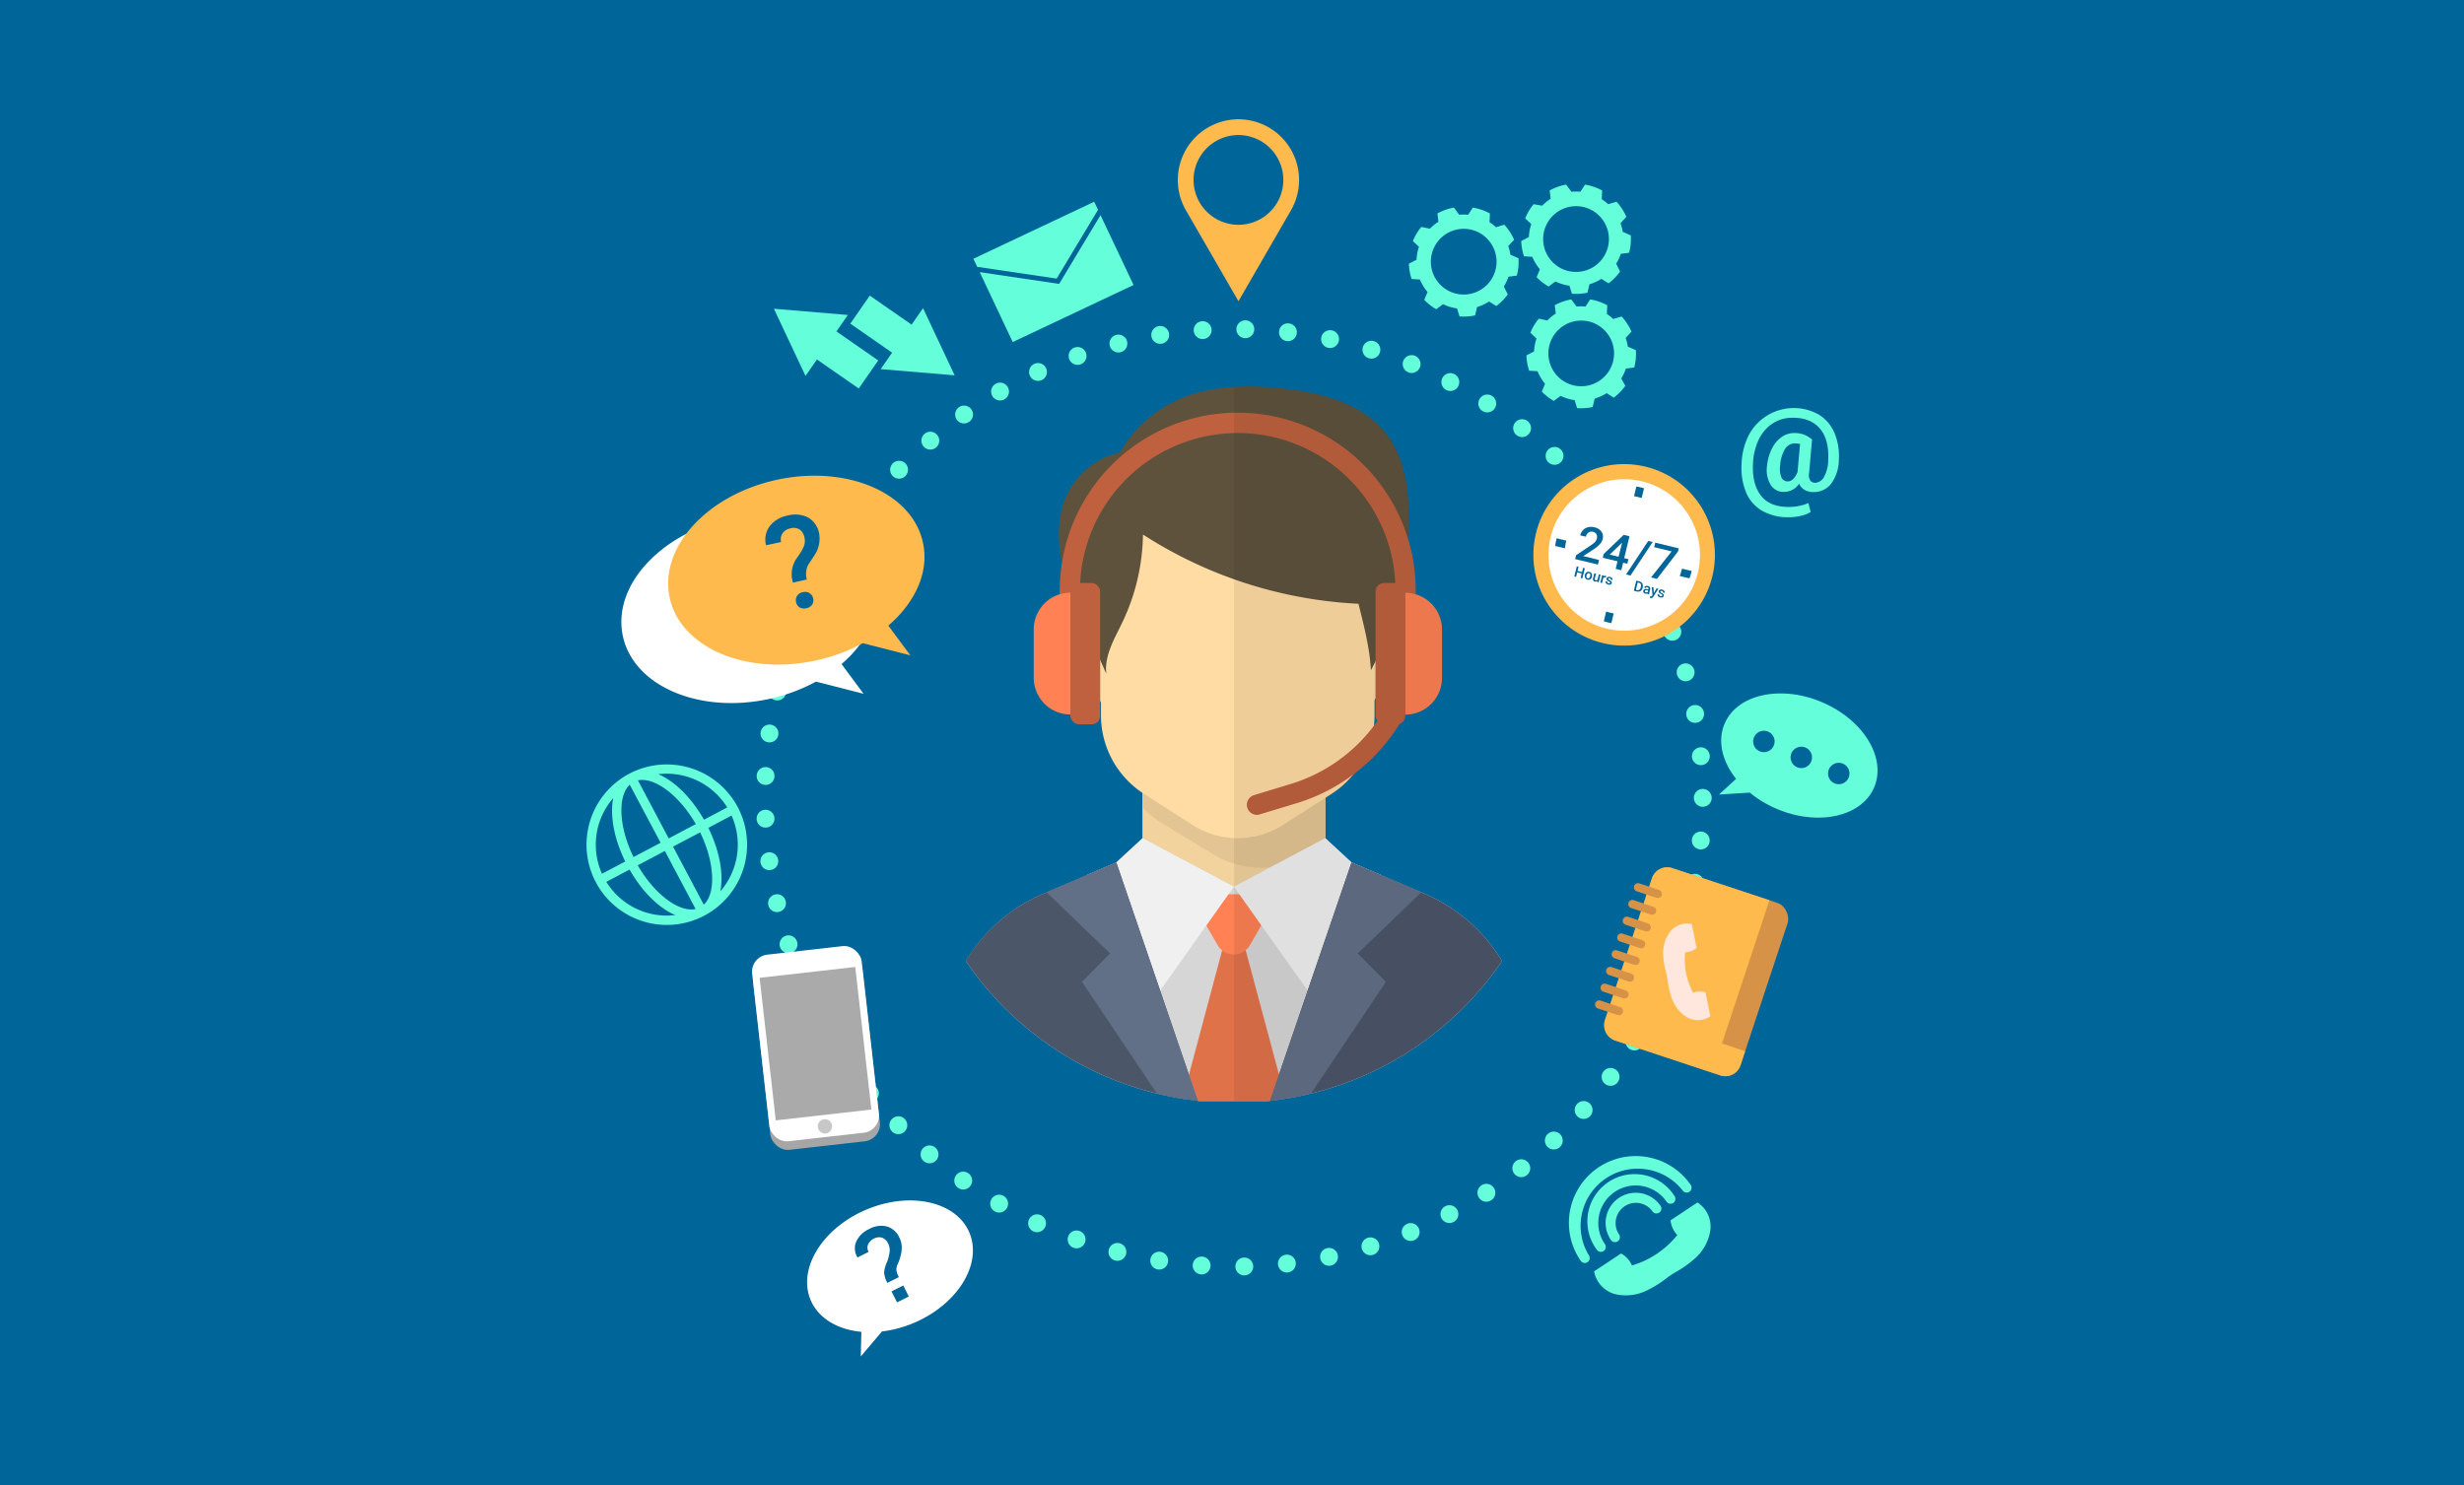 <svg xmlns="http://www.w3.org/2000/svg" xmlns:xlink="http://www.w3.org/1999/xlink" viewBox="0 0 690 416"><defs><style>.cls-1,.cls-4{fill:none;}.cls-2{isolation:isolate;}.cls-3{fill:#069;}.cls-4{stroke:#64ffda;stroke-linecap:round;stroke-linejoin:round;stroke-width:5px;stroke-dasharray:0 11.96;}.cls-5{fill:#64ffda;}.cls-6{fill:#fff;}.cls-7{fill:#ffba4e;}.cls-8{fill:#a6a6a6;}.cls-9{fill:#aaa;}.cls-10{fill:#c7c7c7;}.cls-11{fill:#d69247;}.cls-12{fill:#cf6845;}.cls-13{fill:#ffe7de;}.cls-14{clip-path:url(#clip-path);}.cls-15{fill:#f2d29d;}.cls-16{fill:#e3c593;}.cls-17{fill:#edcd99;}.cls-18{fill:#ffdca4;}.cls-19{fill:#5e523d;}.cls-20{fill:#d6d6d6;}.cls-21{fill:#e0724a;}.cls-22{fill:#ff8154;}.cls-23{fill:#f0f0f0;}.cls-24{fill:#4b5669;}.cls-25{fill:#616f87;}.cls-26{fill:#bf613f;}.cls-27{opacity:0.07;mix-blend-mode:multiply;}</style><clipPath id="clip-path"><path class="cls-1" d="M436.36,178.45a90.83,90.83,0,1,0-179.48,19.84,90.83,90.83,0,1,0,177.3,0A90.63,90.63,0,0,0,436.36,178.45Z"/></clipPath></defs><title>103511-OM1GBY-922</title><g class="cls-2"><g id="ARTBOARD2"><rect class="cls-3" width="690" height="416"/><circle class="cls-4" cx="345.53" cy="223.47" r="131.3"/><path class="cls-5" d="M429.46,57.2l-.23.29a15.65,15.65,0,0,0-2.13,3.67l1.71,1.61a12.92,12.92,0,0,0-.67,3.62L426,67.51a15.23,15.23,0,0,0,.77,4.28l2.34.14a13.44,13.44,0,0,0,2.11,3.51l-.91,2.2a16.47,16.47,0,0,0,1.58,1.42,14.42,14.42,0,0,0,1.77,1.19l1.91-1.42a13.26,13.26,0,0,0,3.92,1.2l.7,2.24a15.49,15.49,0,0,0,4.35-.29l.56-2.36a13.65,13.65,0,0,0,3.35-1.52l2,1.26a15.42,15.42,0,0,0,3-3l.23-.3-1.11-2.2a13.32,13.32,0,0,0,1.3-2.76l2.34-.31a15.33,15.33,0,0,0,.46-4.86l-2.26-1a14.38,14.38,0,0,0-.6-2.43l1.62-1.77a15.15,15.15,0,0,0-2.75-4.23l-2.34.7c-.28-.26-.57-.51-.87-.74s-.61-.46-.93-.67l.11-2.44a15.5,15.5,0,0,0-4.78-1.64l-1.31,2a13.91,13.91,0,0,0-2.5,0l-1.5-2a15.23,15.23,0,0,0-4.6,1.63l.27,2.34a13.11,13.11,0,0,0-2.36,1.93ZM447,59.69a9.21,9.21,0,1,1-12.92,1.6A9.21,9.21,0,0,1,447,59.69Z"/><path class="cls-5" d="M398,63.56l-.23.29a15.41,15.41,0,0,0-2.12,3.67l1.7,1.61a12.86,12.86,0,0,0-.67,3.62l-2.15,1.11a15.3,15.3,0,0,0,.77,4.29l2.34.14a13,13,0,0,0,2.12,3.5l-.92,2.2a15.55,15.55,0,0,0,1.59,1.43,16.48,16.48,0,0,0,1.76,1.19l1.91-1.42a13.26,13.26,0,0,0,3.92,1.2l.7,2.24a15.49,15.49,0,0,0,4.35-.29l.56-2.36A13.32,13.32,0,0,0,417,84.45l2,1.26a15.14,15.14,0,0,0,3-2.95l.23-.29-1.11-2.21a13.08,13.08,0,0,0,1.3-2.76l2.34-.3a15.39,15.39,0,0,0,.47-4.86l-2.27-1a12.88,12.88,0,0,0-.6-2.43L424,67.17a15,15,0,0,0-2.75-4.23l-2.34.7c-.28-.26-.56-.51-.87-.75s-.61-.45-.93-.66l.11-2.44a15.27,15.27,0,0,0-4.77-1.64l-1.32,2a13,13,0,0,0-2.5,0l-1.5-2a15.32,15.32,0,0,0-4.6,1.63l.27,2.34a12.7,12.7,0,0,0-2.36,1.93Zm17.55,2.49a9.2,9.2,0,1,1-12.92,1.59A9.21,9.21,0,0,1,415.57,66.05Z"/><path class="cls-5" d="M430.92,89.25c-.08.09-.15.19-.23.29a15.39,15.39,0,0,0-2.13,3.66l1.71,1.61a12.92,12.92,0,0,0-.67,3.62l-2.15,1.12a15.23,15.23,0,0,0,.77,4.28l2.34.14a13.44,13.44,0,0,0,2.11,3.51l-.91,2.2a16.47,16.47,0,0,0,1.58,1.42,14.42,14.42,0,0,0,1.77,1.19l1.91-1.42a13.26,13.26,0,0,0,3.92,1.2l.7,2.24A15.49,15.49,0,0,0,446,114l.56-2.36a13.65,13.65,0,0,0,3.35-1.52l2,1.26a15.42,15.42,0,0,0,3-3l.23-.3L454,106a13.08,13.08,0,0,0,1.3-2.76l2.34-.31a15.3,15.3,0,0,0,.46-4.85l-2.26-1a14.38,14.38,0,0,0-.6-2.43l1.62-1.77a15.15,15.15,0,0,0-2.75-4.23l-2.34.7c-.28-.26-.57-.51-.87-.74s-.61-.46-.93-.67l.11-2.44a15.5,15.5,0,0,0-4.78-1.64l-1.31,2a13.91,13.91,0,0,0-2.5,0l-1.5-2a15.23,15.23,0,0,0-4.6,1.63l.27,2.34a13.11,13.11,0,0,0-2.36,1.93Zm17.54,2.49a9.2,9.2,0,1,1-12.92,1.59A9.2,9.2,0,0,1,448.46,91.74Z"/><path class="cls-6" d="M245.35,162.77c-3-14-21.35-21.85-40.93-17.61s-33,19-30,33,21.36,21.85,40.94,17.61a49.32,49.32,0,0,0,13.15-4.86l13.32,3.41L235.66,186C243.2,179.51,247.14,171,245.35,162.77Z"/><path class="cls-7" d="M258.46,152c-3-14-21.35-21.85-40.93-17.61s-33,19-30,33,21.35,21.85,40.94,17.6a49.09,49.09,0,0,0,13.15-4.85l13.31,3.41-6.17-8.32C256.31,168.71,260.25,160.2,258.46,152Z"/><path class="cls-3" d="M222.06,163.19a7.85,7.85,0,0,1,1.39-7.31,17.75,17.75,0,0,0,1.64-2.81,4.22,4.22,0,0,0,.2-2.43,3.63,3.63,0,0,0-1.35-2.32,3.19,3.19,0,0,0-2.56-.34,3.49,3.49,0,0,0-2.22,1.36,3,3,0,0,0-.42,2.47l-4.22.91a6.35,6.35,0,0,1,1-5.32,8.19,8.19,0,0,1,5.06-3,8,8,0,0,1,5.82.6,6.5,6.5,0,0,1,3,4.53,8.3,8.3,0,0,1-1.43,6.15l-1.68,2.57a5.82,5.82,0,0,0-.36,4.06Zm.87,5.46a2.28,2.28,0,0,1,.29-1.79,2.43,2.43,0,0,1,1.6-1,2.4,2.4,0,0,1,1.89.27,2.29,2.29,0,0,1,1,1.5,2.23,2.23,0,0,1-.28,1.72,2.82,2.82,0,0,1-3.54.77A2.27,2.27,0,0,1,222.93,168.65Z"/><rect class="cls-8" x="213.21" y="268.44" width="30.86" height="52.6" rx="4.81" ry="4.81" transform="translate(-31.66 27.54) rotate(-6.45)"/><rect class="cls-6" x="212.94" y="266.03" width="30.86" height="52.6" rx="4.81" ry="4.81" transform="translate(-31.39 27.5) rotate(-6.45)"/><rect class="cls-9" x="214.89" y="272.23" width="26.95" height="40.19" transform="translate(-31.39 27.5) rotate(-6.45)"/><path class="cls-10" d="M233,315.29a2,2,0,1,1-2.25-1.79A2,2,0,0,1,233,315.29Z"/><path class="cls-5" d="M486.17,218.15l-4.79,4.39L490,222a30.78,30.78,0,0,0,7.52,4.54c11.56,4.93,23.79,2.24,27.3-6s-3-18.92-14.58-23.85-23.78-2.23-27.29,6C480.87,207.57,482.29,213.28,486.17,218.15Zm26-2.71a3,3,0,0,1,3.89-1.56,3,3,0,1,1-3.89,1.56ZM501.65,211a3,3,0,1,1,1.57,3.89A3,3,0,0,1,501.65,211Zm-10.48-4.46a3,3,0,1,1,1.57,3.88A3,3,0,0,1,491.17,206.51Z"/><path class="cls-5" d="M176.2,216.72a22.48,22.48,0,1,0,30.39,9.34A22.51,22.51,0,0,0,176.2,216.72Zm27.45,9.43-6.51,3.45c-3.58-6.3-8.3-10.85-12.8-12.76A19.93,19.93,0,0,1,203.65,226.15Zm-27.3-6.37L185,236.05l-7.59,4C173.28,231.67,172.9,223,176.35,219.78Zm9.83,18.56,8.62,16.27c-4.63,1-11.56-4.14-16.21-12.25Zm10.91,15.06-8.62-16.27,7.59-4C200.16,241.51,200.54,250.14,197.09,253.4Zm-9.83-18.56-8.62-16.27c4.63-1,11.56,4.14,16.21,12.25Zm-15.54-11.31c-.94,4.79.17,11.25,3.37,17.76l-6.51,3.44A19.9,19.9,0,0,1,171.72,223.53ZM169.79,247l6.51-3.45c3.58,6.31,8.3,10.85,12.8,12.76A19.91,19.91,0,0,1,169.79,247Zm31.93,2.63c.94-4.79-.17-11.25-3.36-17.76l6.5-3.45A19.92,19.92,0,0,1,201.72,249.65Z"/><rect class="cls-11" x="455" y="246.72" width="40.01" height="50.87" rx="4.49" ry="4.49" transform="translate(109.76 -135.63) rotate(18.34)"/><path class="cls-7" d="M482.21,292.26l13.29-40.11-27.22-9a4.48,4.48,0,0,0-5.67,2.85l-13.18,39.76a4.49,4.49,0,0,0,2.84,5.68l29.46,9.76a4.49,4.49,0,0,0,5.68-2.85l1.3-3.92Z"/><path class="cls-11" d="M463.86,251.47l-5.53-1.83a1.17,1.17,0,0,1-.74-1.47h0a1.16,1.16,0,0,1,1.47-.74l5.53,1.83a1.15,1.15,0,0,1,.73,1.47h0A1.15,1.15,0,0,1,463.86,251.47Z"/><path class="cls-11" d="M462.3,256.16l-5.53-1.84a1.15,1.15,0,0,1-.74-1.46h0a1.17,1.17,0,0,1,1.47-.74L463,254a1.16,1.16,0,0,1,.74,1.47h0A1.16,1.16,0,0,1,462.3,256.16Z"/><path class="cls-11" d="M460.75,260.85,455.22,259a1.16,1.16,0,0,1-.74-1.46h0a1.16,1.16,0,0,1,1.47-.74l5.53,1.83a1.16,1.16,0,0,1,.74,1.47h0A1.17,1.17,0,0,1,460.75,260.85Z"/><path class="cls-11" d="M459.19,265.54l-5.53-1.84a1.16,1.16,0,0,1-.74-1.47h0a1.16,1.16,0,0,1,1.47-.73l5.53,1.83a1.16,1.16,0,0,1,.74,1.47h0A1.16,1.16,0,0,1,459.19,265.54Z"/><path class="cls-11" d="M457.64,270.23l-5.53-1.84a1.16,1.16,0,0,1-.74-1.47h0a1.15,1.15,0,0,1,1.47-.73l5.53,1.83a1.16,1.16,0,0,1,.74,1.47h0A1.16,1.16,0,0,1,457.64,270.23Z"/><path class="cls-11" d="M456.08,274.91l-5.53-1.83a1.15,1.15,0,0,1-.73-1.47h0a1.16,1.16,0,0,1,1.47-.74l5.53,1.84a1.15,1.15,0,0,1,.73,1.47h0A1.15,1.15,0,0,1,456.08,274.91Z"/><path class="cls-11" d="M454.53,279.6,449,277.77a1.16,1.16,0,0,1-.74-1.47h0a1.16,1.16,0,0,1,1.47-.74l5.53,1.84a1.16,1.16,0,0,1,.74,1.47h0A1.15,1.15,0,0,1,454.53,279.6Z"/><path class="cls-11" d="M453,284.29l-5.54-1.83a1.17,1.17,0,0,1-.73-1.47h0a1.16,1.16,0,0,1,1.47-.74l5.53,1.84a1.15,1.15,0,0,1,.73,1.47h0A1.16,1.16,0,0,1,453,284.29Z"/><path class="cls-12" d="M479,284.64h0S479,284.66,479,284.64Z"/><path class="cls-12" d="M473.76,258.76Z"/><path class="cls-13" d="M467.57,261.11a10.05,10.05,0,0,0-1.81,6.63,22.39,22.39,0,0,0,.8,4.66,20.07,20.07,0,0,1,.48,2.43,22.68,22.68,0,0,0,1.06,4.61,10,10,0,0,0,4.23,5.42,6.14,6.14,0,0,0,6.62-.21s0-.06,0,0l-1.35-6.73a5.21,5.21,0,0,0-3.44.15,19.43,19.43,0,0,1-2.27-11.36,5.14,5.14,0,0,0,3.22-1.18l-1.34-6.73s0,0,0,0A6.1,6.1,0,0,0,467.57,261.11Z"/><polygon class="cls-5" points="295.89 78.03 307.48 58.77 306.41 56.51 272.58 72.48 273.65 74.74 295.89 78.03"/><polygon class="cls-5" points="296.6 79.52 274.36 76.23 283.6 95.8 317.43 79.82 308.18 60.26 296.6 79.52"/><g class="cls-14"><rect class="cls-15" x="319.91" y="193.35" width="51.23" height="58.89"/><path class="cls-16" d="M319.91,226.13a26,26,0,0,0,5.39,4.37l14.47,8.79a25.85,25.85,0,0,0,26.87,0l4.51-2.74v-43.2H319.91Z"/><path class="cls-17" d="M313.18,200.38c-4.74-1.67-7.24-7-9.24-11.82-1.84-4.45-3.7-9-4.08-13.83-.17-2.18.09-4.65,1.68-6a5,5,0,0,1,4.59-.83,15.2,15.2,0,0,1,4.32,2.24C319,175.74,317.4,190.76,313.18,200.38Z"/><path class="cls-17" d="M380.26,199.45c4.74-1.66,7.24-7,9.24-11.82,1.84-4.44,3.7-9,4.08-13.83.17-2.18-.08-4.64-1.68-6a5,5,0,0,0-4.59-.84,15.1,15.1,0,0,0-4.32,2.25C374.48,174.82,376.05,189.83,380.26,199.45Z"/><path class="cls-18" d="M373.1,222.21,359.36,231a23.49,23.49,0,0,1-25.51,0l-13.73-8.79a26.17,26.17,0,0,1-11.81-22.11V145.72h76.6V200.1A26.19,26.19,0,0,1,373.1,222.21Z"/><path class="cls-19" d="M383.9,187.74c-.3-6.17-2-12.66-3.48-18.63a122.26,122.26,0,0,1-60.35-19.39,58.84,58.84,0,0,1-5.74,24.52c-2.21,4.61-5.12,9.35-4.53,14.48-2.11-4.71-3.85-9-6-13.71-2.49-5.55-5-11.14-6.33-17.11s-1.44-12.42.81-18.08a21.49,21.49,0,0,1,15.29-13.06,36.08,36.08,0,0,1,21.06-16.55c8.52-2.47,17.53-2.29,26.29-1.19,10.55,1.33,21.88,4.58,28.11,13.64,4.38,6.37,5.48,14.61,5.44,22.48A90.75,90.75,0,0,1,383.9,187.74Z"/><path class="cls-20" d="M345.53,248.35,320,234.76l-7.36,6.8-20.54,8.8a46.73,46.73,0,0,0-25.81,27.85l-4.12,30.17h83.41Z"/><path class="cls-20" d="M345.53,248.35l25.58-13.59,7.36,6.8,20.54,8.8a46.73,46.73,0,0,1,25.81,27.85l4.12,30.17H345.53Z"/><polygon class="cls-21" points="345.53 253.86 332.93 301.05 335.44 308.38 355.62 308.38 358.16 300.96 345.53 253.86"/><path class="cls-22" d="M341,264.75l-3.74-6.47a5.2,5.2,0,0,1,4.51-7.8h7.46a5.2,5.2,0,0,1,4.51,7.8L350,264.75A5.2,5.2,0,0,1,341,264.75Z"/><polygon class="cls-23" points="378.47 241.56 386.81 245.13 368.85 281.2 345.53 248.35 371.11 234.76 378.47 241.56"/><path class="cls-24" d="M428.94,308.38H355.62l22.85-66.82,20.54,8.8a46.73,46.73,0,0,1,25.81,27.85Z"/><path class="cls-25" d="M398,249.92c-9.12,8.84-17.8,17.12-17.8,17.12L388.1,275l-22.39,33.41H355.62l22.85-66.82Z"/><polygon class="cls-23" points="312.59 241.56 304.25 245.13 322.21 281.2 345.53 248.35 319.95 234.76 312.59 241.56"/><path class="cls-24" d="M262.12,308.38h73.32l-22.85-66.82-20.54,8.8a46.73,46.73,0,0,0-25.81,27.85Z"/><path class="cls-25" d="M293.09,249.92c9.12,8.84,17.8,17.12,17.8,17.12L303,275l22.39,33.41h10.09l-22.85-66.82Z"/><path class="cls-26" d="M302.43,199.45h-5.66V166.13a49.84,49.84,0,1,1,99.67,0v32h-5.66v-32a44.18,44.18,0,1,0-88.35,0Z"/><path class="cls-22" d="M299.76,166h0a0,0,0,0,1,0,0v34.12a0,0,0,0,1,0,0h0a10.28,10.28,0,0,1-10.28-10.28V176.3A10.28,10.28,0,0,1,299.76,166Z"/><rect class="cls-26" x="299.76" y="163.29" width="8.31" height="39.58" rx="2.33" ry="2.33"/><path class="cls-26" d="M352,228.24a2.83,2.83,0,0,1-.82-5.54l10.2-3.1a45.86,45.86,0,0,0,30.48-30.2,2.83,2.83,0,1,1,5.4,1.69A51.5,51.5,0,0,1,363,225l-10.2,3.09A2.6,2.6,0,0,1,352,228.24Z"/><path class="cls-22" d="M403.8,166h0a0,0,0,0,1,0,0v34.12a0,0,0,0,1,0,0h0a10.28,10.28,0,0,1-10.28-10.28V176.3A10.28,10.28,0,0,1,403.8,166Z" transform="translate(797.33 366.16) rotate(-180)"/><rect class="cls-26" x="385.21" y="163.29" width="8.31" height="39.58" rx="2.33" ry="2.33" transform="translate(778.73 366.16) rotate(180)"/><path class="cls-27" d="M399,250.36l-1-.44-19.5-8.36-7.32-6.76V223.46l2-1.25a24.84,24.84,0,0,0,6-5.39,51.52,51.52,0,0,0,12.79-14,2.35,2.35,0,0,0,1.64-2.23v-.4h0a10.28,10.28,0,0,0,10.28-10.28V176.3a10.28,10.28,0,0,0-7.36-9.86v-.31a49.43,49.43,0,0,0-2.19-14.63q.22-3.18.26-6.36c0-7.87-1.06-16.11-5.44-22.48C382.84,113.6,371.51,110.35,361,109a83,83,0,0,0-15.43-.64v200h83.41l-4.12-30.17A46.73,46.73,0,0,0,399,250.36Zm-14.1-50.26v-4l.3-.37v4.86a2.29,2.29,0,0,0,.46,1.38c-.31.44-.62.88-.95,1.31A27.11,27.11,0,0,0,384.91,200.1Z"/></g><circle class="cls-7" cx="454.8" cy="155.41" r="25.42" transform="translate(258.21 593.98) rotate(-84.72)"/><circle class="cls-6" cx="454.8" cy="155.41" r="21.21" transform="translate(207.69 567.64) rotate(-77.92)"/><path class="cls-3" d="M438.6,151.49a.19.19,0,0,0,0-.07l-2.71-.66a.25.25,0,0,0,0,.07,19.12,19.12,0,0,0-.38,2.09l2.73.66A16.92,16.92,0,0,1,438.6,151.49Z"/><path class="cls-3" d="M471,159.33a16.92,16.92,0,0,1-.63,2l2.74.66c.23-.66.44-1.33.61-2,0,0,0,0,0-.07l-2.71-.65A.64.64,0,0,0,471,159.33Z"/><path class="cls-3" d="M458.24,136.26l-.66,2.72c.38.06.76.14,1.14.23s.67.17,1,.27l.66-2.72-1-.27C459,136.4,458.62,136.33,458.24,136.26Z"/><path class="cls-3" d="M451.23,174.54l.66-2.72c-.34-.06-.67-.13-1-.21s-.75-.2-1.11-.32l-.66,2.72c.37.12.74.22,1.12.31S450.9,174.48,451.23,174.54Z"/><path class="cls-3" d="M447.47,158.13l-6.38-1.54.27-1.09,4-2.68a8.53,8.53,0,0,0,1.28-1,2.19,2.19,0,0,0,.53-1,1.62,1.62,0,0,0-.11-1.18,1.4,1.4,0,0,0-.93-.67,1.59,1.59,0,0,0-1.3.18,1.9,1.9,0,0,0-.73,1.18l-1.58-.38a3,3,0,0,1,.77-1.46,2.77,2.77,0,0,1,1.38-.81,3.59,3.59,0,0,1,1.78,0,3.25,3.25,0,0,1,2,1.22,2.48,2.48,0,0,1,.34,2.1,3.37,3.37,0,0,1-.76,1.39,8.85,8.85,0,0,1-1.74,1.45l-2.92,1.92,4.4,1.07Z"/><path class="cls-3" d="M454.83,156.34l1.18.28-.3,1.27-1.18-.28-.51,2.1-1.58-.38.51-2.11-4.1-1,.19-1,5.64-5.41,1.63.39Zm-4.06-1,2.48.59,1-3.95-.17.18Z"/><path class="cls-3" d="M456.59,161.2l-1.24-.3,6.22-9.39,1.24.3Z"/><path class="cls-3" d="M469.9,154.46,464,162.14l-1.66-.4,5.77-7.3-4.9-1.18.31-1.27,6.56,1.59Z"/><path class="cls-3" d="M443.12,162l-.49-.12.3-1.26-1.27-.31-.3,1.26-.5-.11.69-2.84.49.12-.28,1.18,1.27.3.28-1.18.49.12Z"/><path class="cls-3" d="M443.83,161a1.15,1.15,0,0,1,.25-.52.87.87,0,0,1,.44-.3.9.9,0,0,1,.54,0,.92.92,0,0,1,.63.44,1.13,1.13,0,0,1,.11.8l0,.11a1.32,1.32,0,0,1-.26.53,1,1,0,0,1-.43.3,1.13,1.13,0,0,1-.55,0,1,1,0,0,1-.64-.47,1.14,1.14,0,0,1-.08-.86Zm.46.16a.88.88,0,0,0,0,.54.45.45,0,0,0,.33.28.45.45,0,0,0,.42-.1.88.88,0,0,0,.26-.52.82.82,0,0,0,0-.54.46.46,0,0,0-.33-.27.44.44,0,0,0-.41.09A1,1,0,0,0,444.29,161.17Z"/><path class="cls-3" d="M447.26,162.76a.78.78,0,0,1-.66.11.7.7,0,0,1-.47-.33.93.93,0,0,1,0-.63l.33-1.36.47.11-.33,1.36c-.06.27,0,.43.24.49a.48.48,0,0,0,.52-.14l.37-1.51.47.11-.51,2.11-.44-.11Z"/><path class="cls-3" d="M449.66,161.79l-.19-.07a.45.45,0,0,0-.5.15l-.35,1.44-.47-.11.51-2.11.45.11-.05.24a.54.54,0,0,1,.54-.16.38.38,0,0,1,.17.06Z"/><path class="cls-3" d="M450.87,163.25a.23.23,0,0,0-.06-.22,1,1,0,0,0-.31-.2,1.66,1.66,0,0,1-.38-.23.56.56,0,0,1-.23-.58.59.59,0,0,1,.34-.4,1.09,1.09,0,0,1,1.19.29.61.61,0,0,1,.12.55l-.47-.12a.32.32,0,0,0-.05-.25.38.38,0,0,0-.25-.16.49.49,0,0,0-.27,0,.24.24,0,0,0-.14.17.21.21,0,0,0,.05.2,1.47,1.47,0,0,0,.34.21,1.74,1.74,0,0,1,.4.25.75.75,0,0,1,.19.26.54.54,0,0,1,0,.31.55.55,0,0,1-.34.4,1,1,0,0,1-.66,0,1,1,0,0,1-.44-.21.75.75,0,0,1-.26-.33.63.63,0,0,1,0-.38l.47.11a.33.33,0,0,0,.06.29.48.48,0,0,0,.29.16.51.51,0,0,0,.3,0A.21.21,0,0,0,450.87,163.25Z"/><path class="cls-3" d="M457.53,165.47l.68-2.84.84.2a1.36,1.36,0,0,1,.63.33,1.16,1.16,0,0,1,.33.58,1.47,1.47,0,0,1,0,.75l0,.14a1.68,1.68,0,0,1-.33.67,1.14,1.14,0,0,1-.58.36,1.35,1.35,0,0,1-.72,0Zm1.08-2.33-.5,2.05.33.08a.76.76,0,0,0,.65-.1,1.09,1.09,0,0,0,.38-.65l0-.15a1.19,1.19,0,0,0,0-.76.75.75,0,0,0-.53-.38Z"/><path class="cls-3" d="M461.35,166.39a1.1,1.1,0,0,1,0-.21.73.73,0,0,1-.61.1.75.75,0,0,1-.47-.3.6.6,0,0,1-.1-.5.62.62,0,0,1,.38-.46,1.29,1.29,0,0,1,.76,0l.29.07,0-.13a.4.4,0,0,0,0-.29.38.38,0,0,0-.26-.16.44.44,0,0,0-.28,0,.26.26,0,0,0-.16.18l-.47-.11a.54.54,0,0,1,.19-.3.89.89,0,0,1,.37-.16,1.2,1.2,0,0,1,.46,0,.92.92,0,0,1,.55.33.68.68,0,0,1,.1.58l-.23.95a1,1,0,0,0,0,.47v0Zm-.44-.47a.53.53,0,0,0,.28,0,.45.45,0,0,0,.23-.14l.1-.4-.26-.06a.74.74,0,0,0-.42,0,.3.3,0,0,0-.19.22.27.27,0,0,0,0,.24A.34.34,0,0,0,460.91,165.92Z"/><path class="cls-3" d="M463.12,166.1l.78-1.33.5.13L463,167.12a.71.71,0,0,1-.79.38l-.22-.09.09-.37.09,0a.7.7,0,0,0,.29,0,.49.49,0,0,0,.19-.19l.11-.16-.23-2.28.51.12Z"/><path class="cls-3" d="M465.49,166.78a.21.21,0,0,0-.06-.21,1.19,1.19,0,0,0-.32-.2,2,2,0,0,1-.37-.23.56.56,0,0,1-.24-.58.57.57,0,0,1,.34-.4,1,1,0,0,1,.63,0,1,1,0,0,1,.57.34.61.61,0,0,1,.11.54l-.47-.11a.3.3,0,0,0-.05-.26.42.42,0,0,0-.24-.15.44.44,0,0,0-.28,0,.24.24,0,0,0-.14.17.19.19,0,0,0,0,.19,1.11,1.11,0,0,0,.34.21,1.87,1.87,0,0,1,.4.25.62.62,0,0,1,.19.26.65.65,0,0,1,0,.31.58.58,0,0,1-.35.41,1,1,0,0,1-.66,0,1.19,1.19,0,0,1-.44-.2.74.74,0,0,1-.25-.34.62.62,0,0,1,0-.38l.46.12a.34.34,0,0,0,.06.28.52.52,0,0,0,.29.17.5.5,0,0,0,.3,0A.23.23,0,0,0,465.49,166.78Z"/><path class="cls-6" d="M242.49,338.85c-12.27,5.23-19.19,16.56-15.47,25.31,2.2,5.15,7.61,8.26,14.19,8.87l-.16,6.89,5.93-7a32.41,32.41,0,0,0,9-2.42c12.26-5.22,19.19-16.55,15.46-25.3S254.76,333.63,242.49,338.85Zm12,24.29-3.29,1.64-1.54-3.08,3.29-1.64Zm-2-12.85a13.51,13.51,0,0,1-1.14,3.85,3.42,3.42,0,0,0-.32,1.73,6.75,6.75,0,0,0,.68,1.84l-3.22,1.61a7.15,7.15,0,0,1-.91-2.93,8.83,8.83,0,0,1,.86-3,13.55,13.55,0,0,0,.68-2.75,4,4,0,0,0-.41-2.33,3.08,3.08,0,0,0-1.69-1.65,3,3,0,0,0-2.33.28,3.31,3.31,0,0,0-1.57,1.54,2.38,2.38,0,0,0,.12,2.16l-3.09,1.55-.08-.06a4.89,4.89,0,0,1-.26-4.46,7.18,7.18,0,0,1,3.54-3.41,6.89,6.89,0,0,1,5-.75,5.67,5.67,0,0,1,3.52,3.15A6.11,6.11,0,0,1,252.45,350.29Z"/><path class="cls-7" d="M346.81,33.41h0a17,17,0,0,0-14.72,25.48l14.72,25.48,14.71-25.48A17,17,0,0,0,346.81,33.41Zm10.88,23.27h0a12.57,12.57,0,0,1-21.77,0h0a12.57,12.57,0,0,1,10.89-18.85h0A12.57,12.57,0,0,1,357.69,56.68Z"/><path class="cls-5" d="M475.35,336.83h0S475.37,336.82,475.35,336.83Z"/><path class="cls-5" d="M446.35,356.09s0,0,0,0Z"/><path class="cls-5" d="M452.31,362.47a13.23,13.23,0,0,0,9-1.1,30.19,30.19,0,0,0,5.29-3.3,27.18,27.18,0,0,1,2.71-1.81,29.44,29.44,0,0,0,5.1-3.59,13.26,13.26,0,0,0,4.51-7.87,8.05,8.05,0,0,0-3.57-8s-.05.06,0,0l-7.54,5a6.88,6.88,0,0,0,1.9,4.11A25.46,25.46,0,0,1,457,354.44a6.91,6.91,0,0,0-3.05-3.35l-7.54,5s0,0,0,0A8.05,8.05,0,0,0,452.31,362.47Z"/><path class="cls-5" d="M473.11,333.79a1.38,1.38,0,0,1-1.91-.35,16,16,0,0,0-26.28,18.15,1.37,1.37,0,0,1-2.26,1.56,18.71,18.71,0,1,1,30.79-21.27A1.38,1.38,0,0,1,473.11,333.79Z"/><path class="cls-5" d="M468.59,336.91a1.38,1.38,0,0,1-1.91-.35,10.48,10.48,0,1,0-17.25,11.92,1.37,1.37,0,0,1-2.26,1.56,13.23,13.23,0,1,1,21.77-15A1.37,1.37,0,0,1,468.59,336.91Z"/><path class="cls-5" d="M464.64,339.63a1.36,1.36,0,0,1-1.9-.35,5.69,5.69,0,0,0-9.36,6.47,1.37,1.37,0,0,1-2.26,1.56A8.43,8.43,0,1,1,465,337.73,1.36,1.36,0,0,1,464.64,339.63Z"/><polygon class="cls-5" points="267.33 105.12 258.48 86.32 255.28 90.93 243.57 82.8 238.12 90.65 249.82 98.78 246.62 103.39 267.33 105.12"/><polygon class="cls-5" points="216.72 86.48 237.42 88.22 234.22 92.83 245.93 100.96 240.47 108.81 228.77 100.68 225.57 105.28 216.72 86.48"/><path class="cls-5" d="M514.94,128.7a11.5,11.5,0,0,1-2.07,6.65,6.1,6.1,0,0,1-5.09,2.47,4.71,4.71,0,0,1-2.43-.61,3.74,3.74,0,0,1-1.54-1.74,5,5,0,0,1-4.28,2.3,4.19,4.19,0,0,1-3.7-2,8.1,8.1,0,0,1-1-5.32,13.72,13.72,0,0,1,1.37-4.8,8.48,8.48,0,0,1,2.71-3.23,6,6,0,0,1,3.53-1.13,7.18,7.18,0,0,1,4,1.08l1,.7-.84,9.46a2.92,2.92,0,0,0,.29,2,1.59,1.59,0,0,0,1.43.69,2.92,2.92,0,0,0,2.52-1.76,9.87,9.87,0,0,0,1.12-4.61c.18-3.81-.58-6.73-2.3-8.78s-4.27-3.07-7.64-3.07a10.18,10.18,0,0,0-5.63,1.6,11,11,0,0,0-3.9,4.56,17.33,17.33,0,0,0-1.6,6.77c-.18,3.87.6,6.85,2.32,9S497.57,142,501,142a14.37,14.37,0,0,0,2.84-.3,11.12,11.12,0,0,0,2.57-.81l.63,2.52a8.58,8.58,0,0,1-2.7,1.06,15.13,15.13,0,0,1-3.41.4,14.54,14.54,0,0,1-7.37-1.75A10.68,10.68,0,0,1,489,138a18.06,18.06,0,0,1-1.3-8.11,19.17,19.17,0,0,1,2.06-8.1,14.26,14.26,0,0,1,19.42-5.74,10.9,10.9,0,0,1,4.43,5A16.56,16.56,0,0,1,514.94,128.7Zm-16.45,1.73a6.4,6.4,0,0,0,.37,3.28,1.88,1.88,0,0,0,1.8,1.13,2.16,2.16,0,0,0,1.52-.71,5.3,5.3,0,0,0,1.2-2l.69-7.74a4.18,4.18,0,0,0-1.31-.21,3.28,3.28,0,0,0-2.92,1.6A10.5,10.5,0,0,0,498.49,130.43Z"/></g></g></svg>